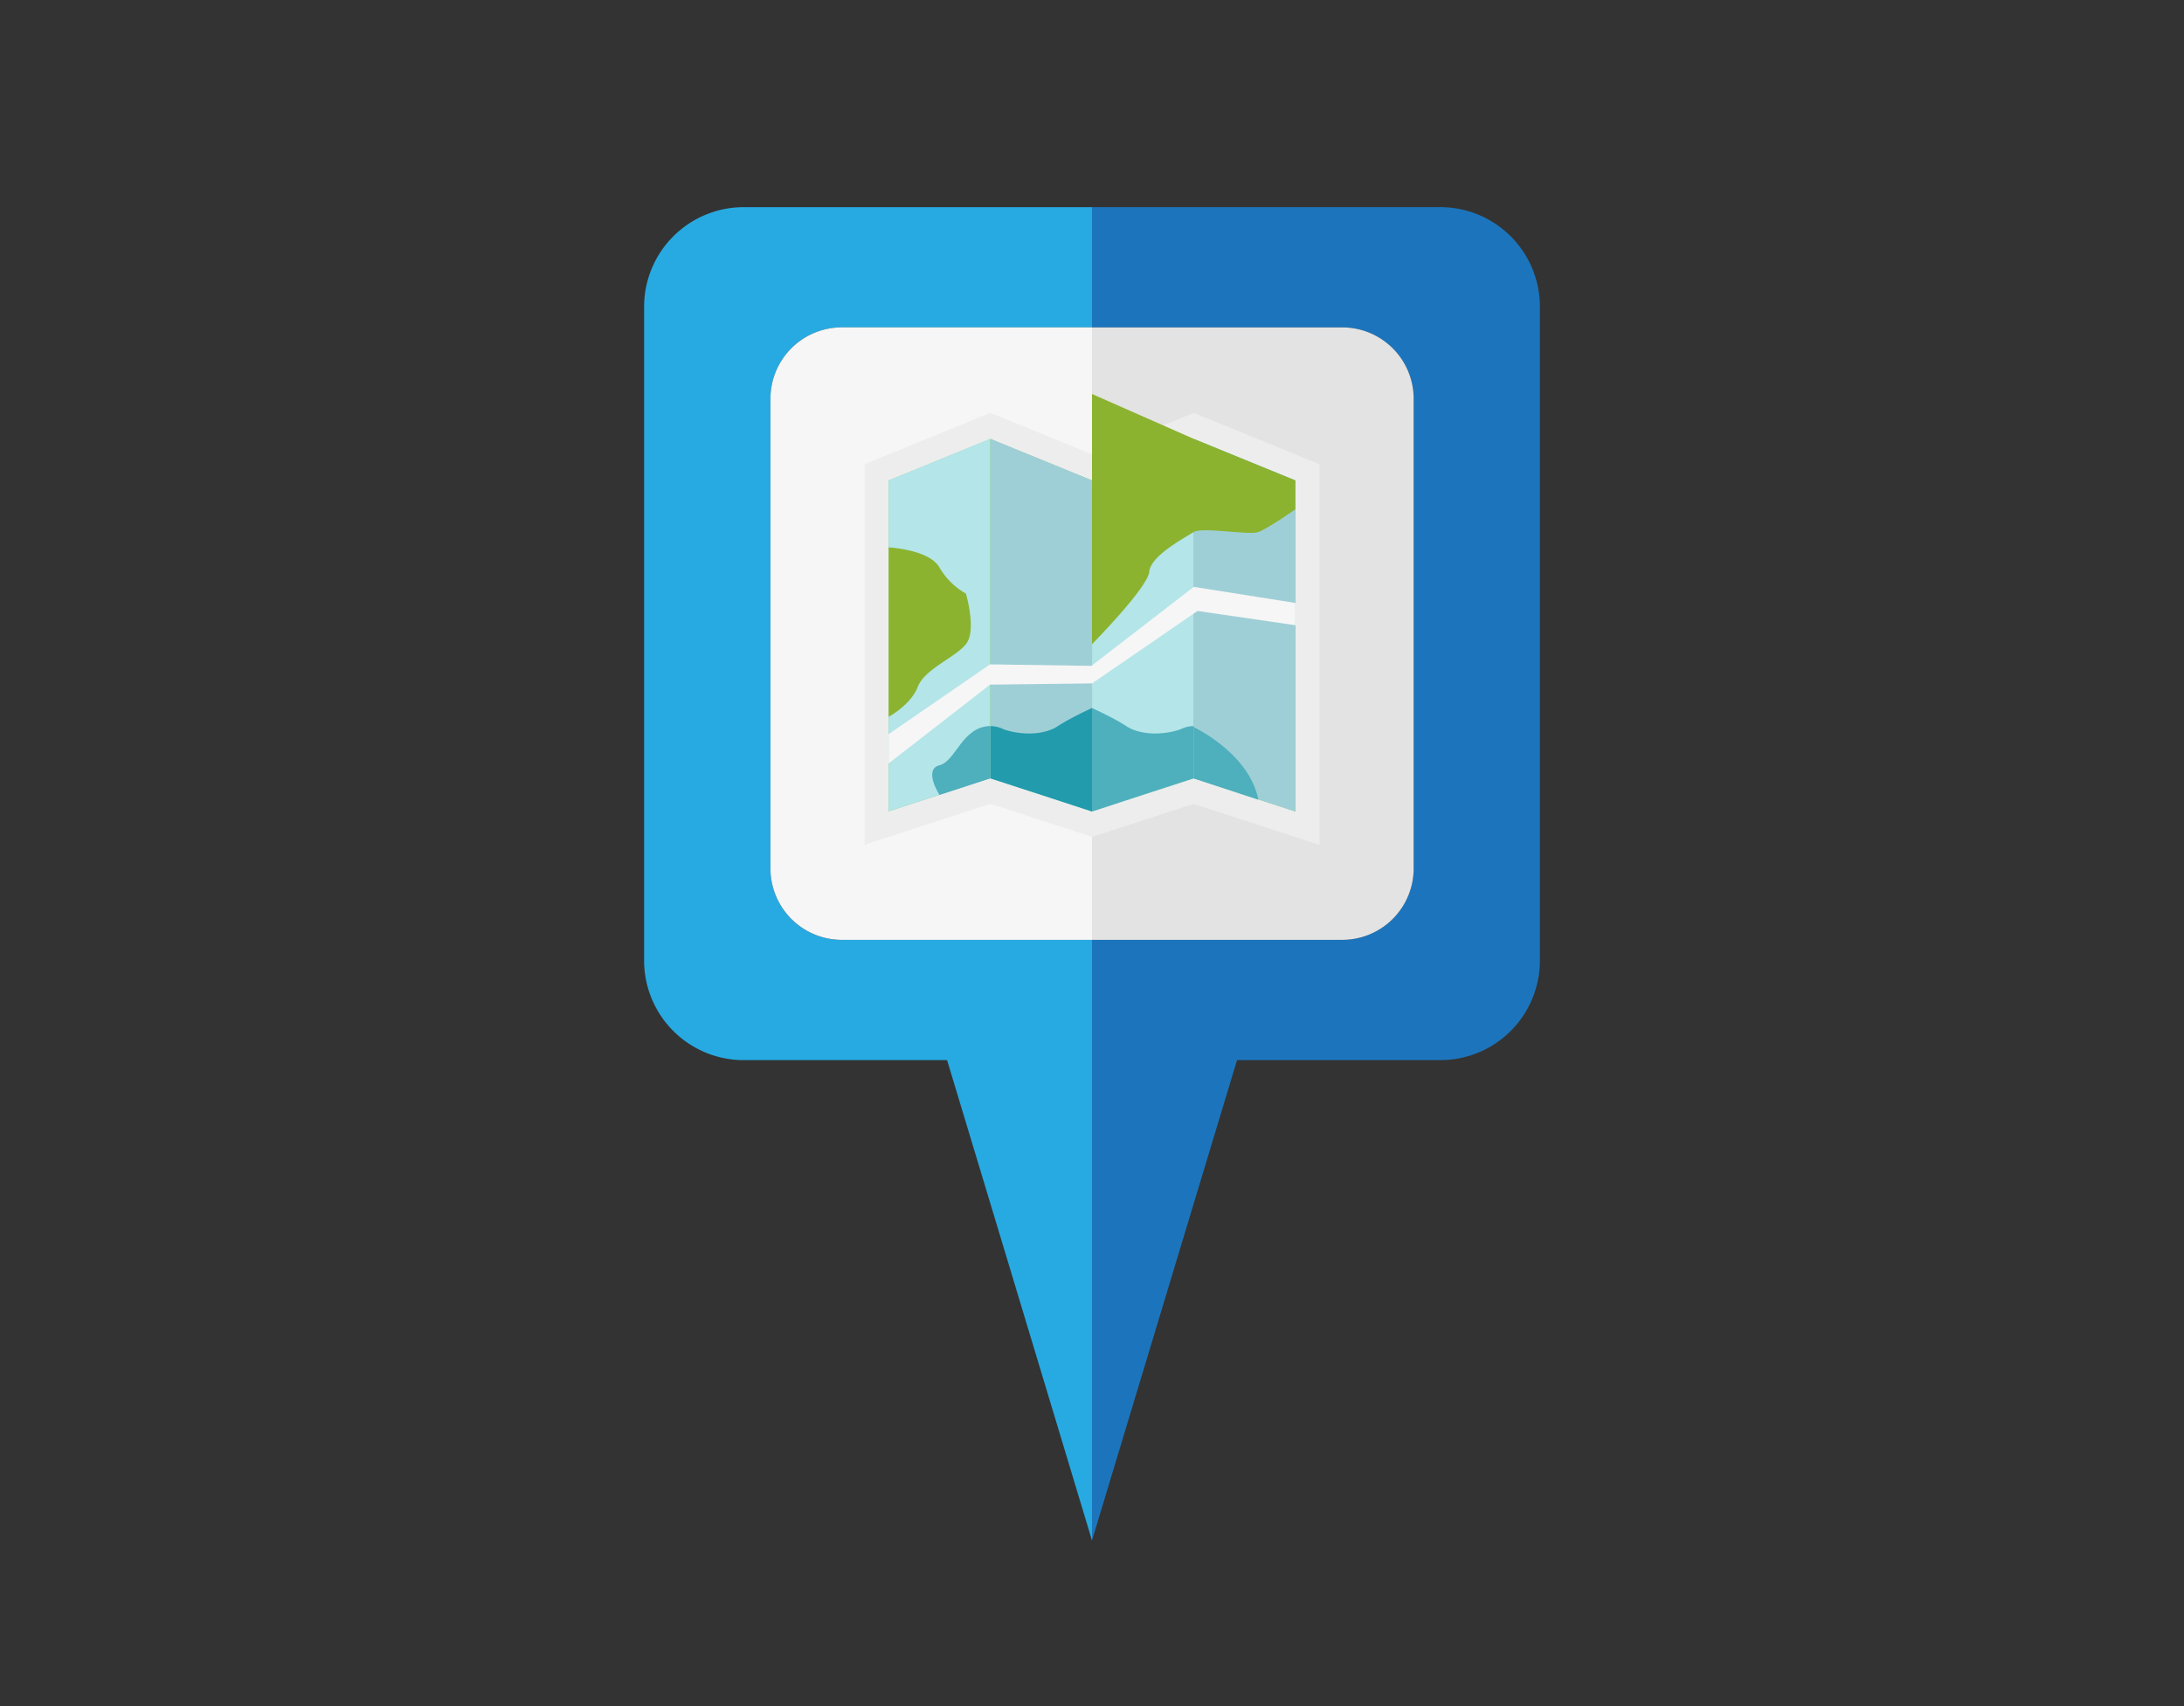 <svg xmlns="http://www.w3.org/2000/svg" viewBox="0 0 1280 1000"><rect x="0" y="0" width="1280" height="1000" fill="#333333" stroke="none"/><defs><style>.cls-1{fill:#8bb32f;}.cls-2{fill:#27aae1;}.cls-3{fill:#1c75bc;}.cls-4{fill:#e3e3e3;}.cls-5{fill:#f6f6f6;}.cls-6{fill:#62bd4f;}.cls-7{fill:#ededed;}.cls-8{fill:#9fcfd6;}.cls-9{fill:#b4e5e8;}.cls-10{fill:#4eafbd;}.cls-11{fill:#229bad;}</style></defs><title>drainase-02</title><g id="Layer_2" data-name="Layer 2"><path class="cls-1" d="M1300.77-300.23a43.89,43.89,0,0,1-43.89-43.9v-288.1a43.87,43.87,0,0,1,43.89-43.88h153.48v-73.81H1240.53a61.11,61.11,0,0,0-61.12,61.11v401.27a61.11,61.11,0,0,0,61.12,61.08h124.76l36,119.31,53,175.52v-368.6Z"/><path class="cls-2" d="M493.43,550.87a41.85,41.85,0,0,1-41.88-41.93V233.81a41.86,41.86,0,0,1,41.88-41.92H640V121.42H435.92a58.39,58.39,0,0,0-58.42,58.36V563a58.39,58.39,0,0,0,58.42,58.38H555.07L589.45,735.3,640,902.93V550.87Z"/><path class="cls-3" d="M844.12,121.42H640v70.47H786.61a41.86,41.86,0,0,1,41.91,41.92V508.94a41.85,41.85,0,0,1-41.91,41.93H640V902.93l50.6-167.63L725,621.36H844.12A58.36,58.36,0,0,0,902.5,563V179.78A58.35,58.35,0,0,0,844.12,121.42Z"/><path class="cls-4" d="M786.61,550.87a41.85,41.85,0,0,0,41.91-41.93V233.81a41.86,41.86,0,0,0-41.91-41.92H640v359Z"/><path class="cls-5" d="M451.55,233.81V508.94a41.85,41.85,0,0,0,41.88,41.93H640v-359H493.43A41.86,41.86,0,0,0,451.55,233.81Z"/><polygon class="cls-6" points="699.63 257.26 640.02 281.62 640.02 281.56 580.4 257.2 520.81 281.56 520.81 475.63 580.4 456.24 640.02 475.63 699.63 456.28 759.22 475.7 759.22 281.62 699.63 257.26"/><path class="cls-7" d="M764.57,268.54,705,244.2,699.63,242l-5.34,2.19-54.2,22.12-54.34-22.18L580.41,242l-5.34,2.18-59.61,24.33-8.78,3.6v223l18.49-6,55.24-18,55.24,18,4.35,1.4,4.37-1.4,55.24-17.93,55.25,18,18.5,6v-223ZM759.22,475.7l-59.59-19.42L640,475.63l-59.61-19.39-59.6,19.39V281.55l59.6-24.35L640,281.55v.06l59.61-24.35,59.59,24.35Z"/><polygon class="cls-8" points="640.02 475.59 580.4 456.2 580.4 257.18 640.02 281.53 640.02 475.59"/><polygon class="cls-9" points="520.81 475.59 580.4 456.2 580.4 257.18 520.81 281.53 520.81 475.59"/><polygon class="cls-8" points="699.63 257.24 699.63 456.25 759.22 475.66 759.22 281.58 699.63 257.24"/><polygon class="cls-9" points="640.02 475.66 699.63 456.25 699.63 257.24 640.02 281.58 640.02 475.66"/><path class="cls-10" d="M550.61,465.93s-9.61-15,0-17.38,13.21-22.67,29.8-23v30.65Z"/><path class="cls-11" d="M620,425.59c-7.65,5-20.11,5.69-31.51,2a17.68,17.68,0,0,0-8-2v30.65l29.81,9.69,0,0L640,475.66V415S627.58,420.6,620,425.59Z"/><path class="cls-10" d="M691.59,427.6c-11.4,3.68-23.86,3-31.5-2S640,415,640,415v60.65l29.76-9.77s0,0,0,0l29.82-9.69V425.59A17.72,17.72,0,0,0,691.59,427.6Z"/><path class="cls-10" d="M699.63,426.19s32.41,15.1,37.9,42.55l-37.9-12.5Z"/><path class="cls-1" d="M520.81,320.86s23.72,1.16,29.8,11.76a41.26,41.26,0,0,0,15.49,15.3s6.47,21.65,0,29.65S542,392,537.86,402.63s-17.05,17.5-17.05,17.5Z"/><polygon class="cls-5" points="699.63 343.99 639.66 390.29 580.24 389.4 520.81 430.3 520.81 447.47 580.24 401.28 640.02 400.57 701.85 358.11 759.22 366.46 759.22 353.41 699.63 343.99"/><path class="cls-1" d="M699.63,257.24,640,230.93V377.57S672.8,344.38,673.59,335s21.07-20,26-23.15,32.41,2,37.9,0,21.69-13.33,21.69-13.33V281.58Z"/></g></svg>